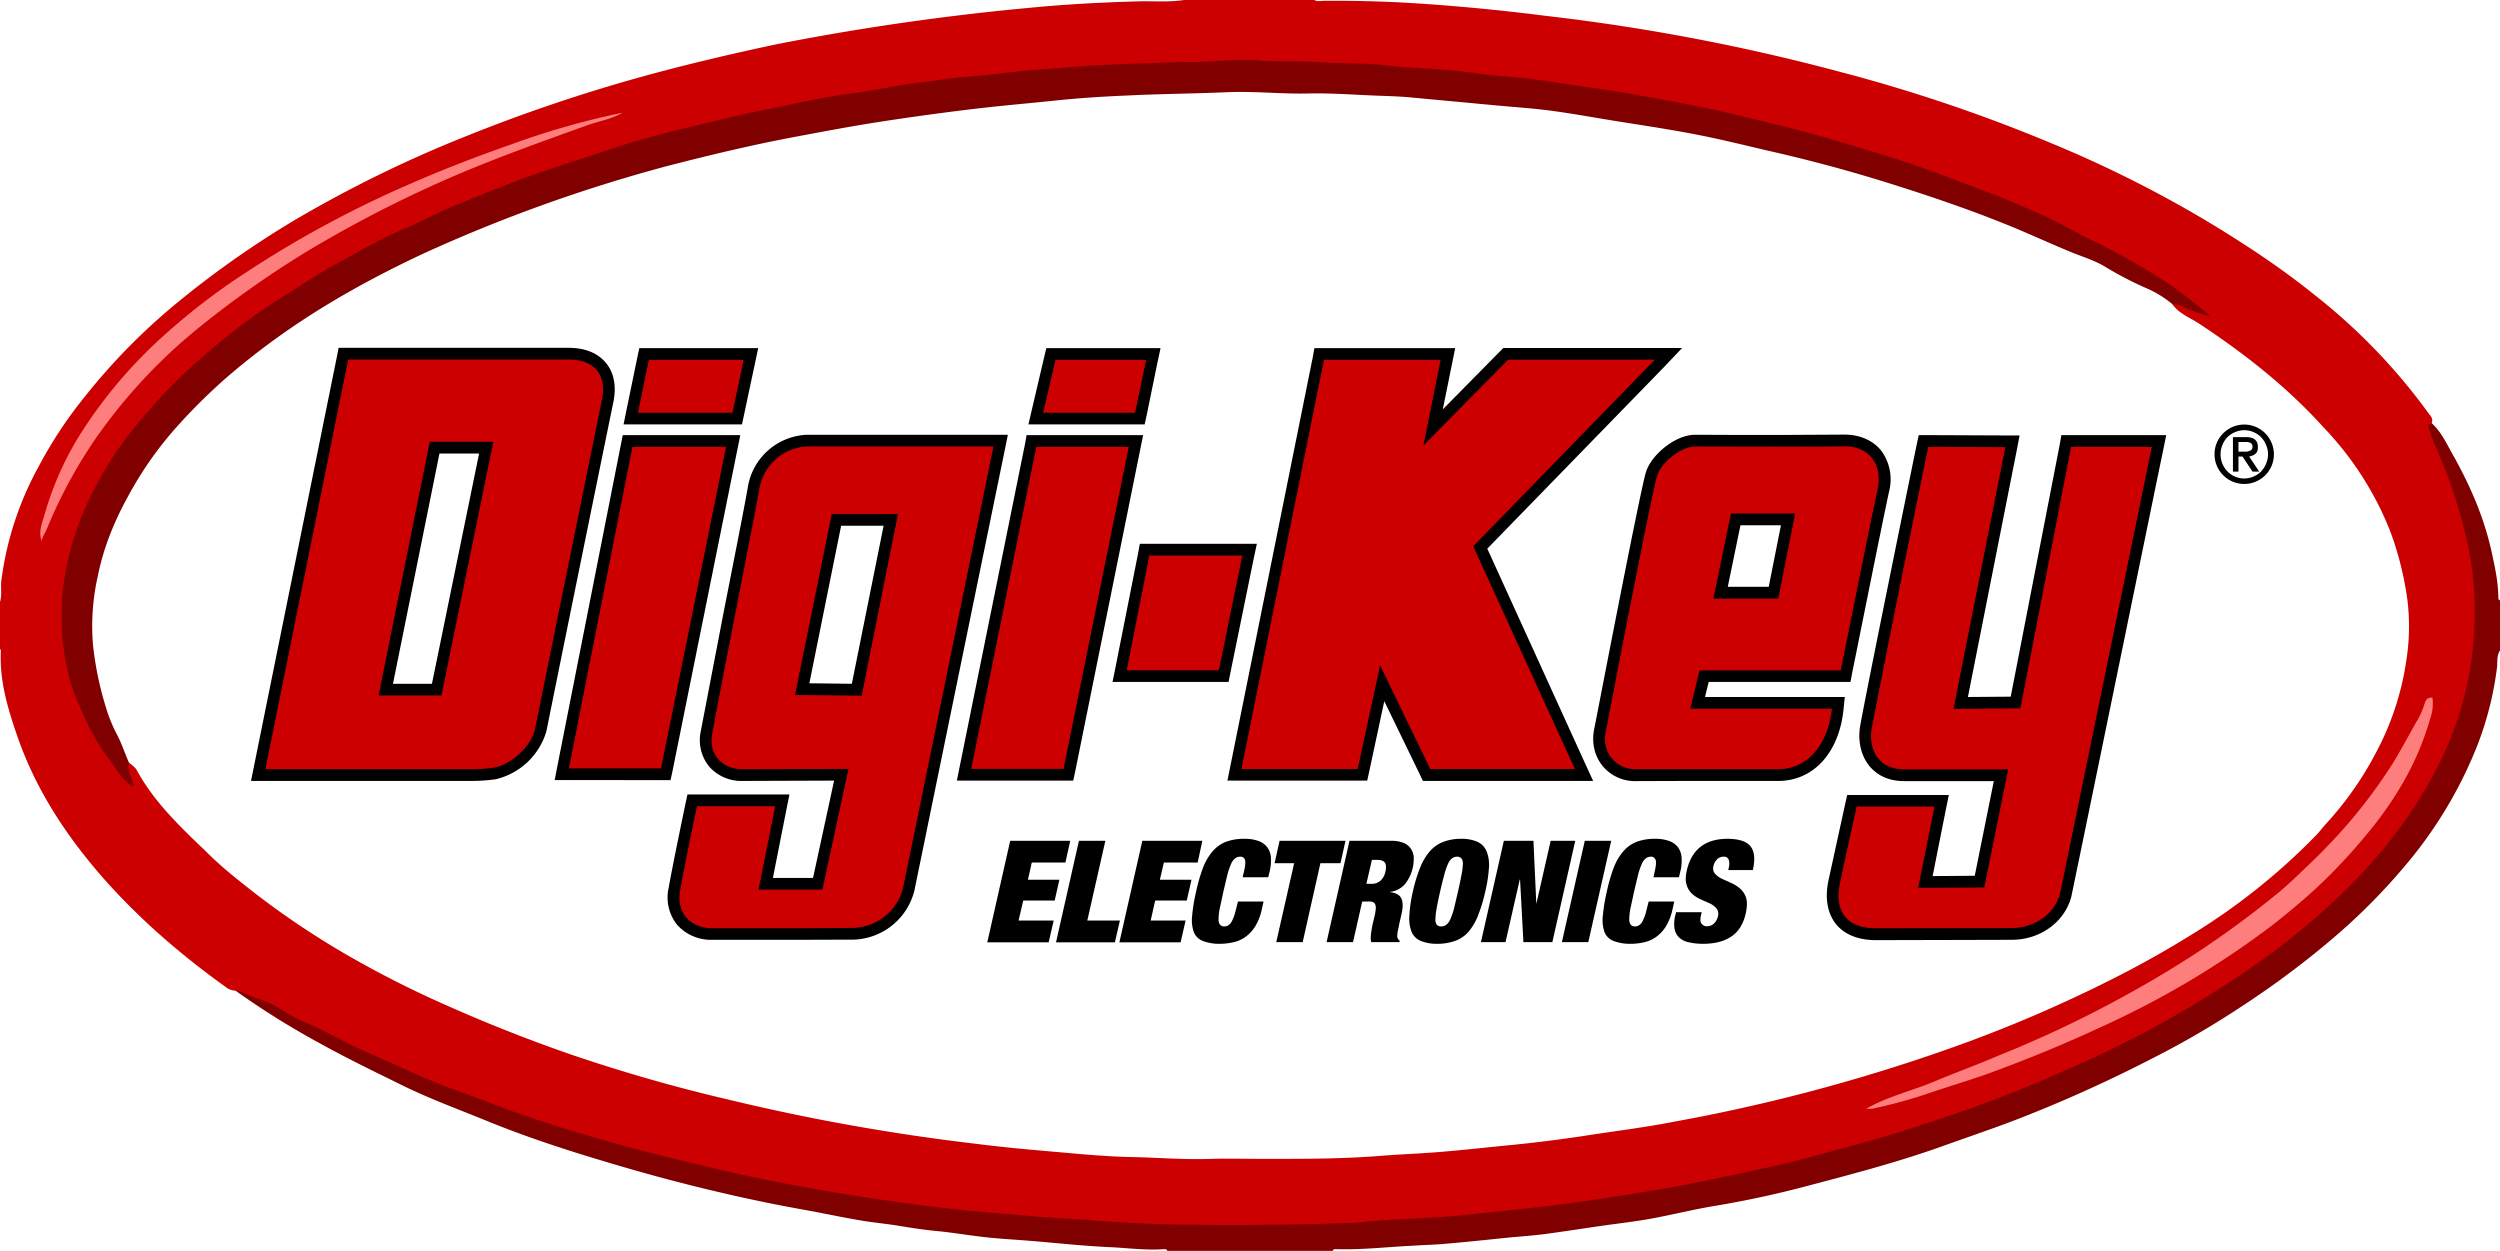 <svg xmlns="http://www.w3.org/2000/svg" viewBox="0 0 1495 748"><defs><filter id="a" width="300%" height="300%" x="-100%" y="-100%"><feGaussianBlur in="SourceAlpha" stdDeviation="10"/><feOffset dx="5" dy="5" result="offsetblur"/><feFlood flood-color="rgba(0,0,0,0.8)"/><feComposite in2="offsetblur" operator="in"/><feMerge><feMergeNode/><feMergeNode in="SourceGraphic"/></feMerge></filter></defs><g data-name="Layer 2"><g fill="#fff"><path d="M1121.5 562.1c-13 0-20-5.1-23.6-9.5-3.6-4.5-7.3-12.6-4.5-26l10-45.8 1.2-5.5h60.8l-9.7 48.6 25.2-.2 11.5-56.6h-53.8a25.7 25.7 0 0 1-20.5-8.8c-5-6-7.2-14.9-5.8-23.7 3-17 32.6-162.6 34-168.8l1-5.6 60.4.2-31 156.4 25.7-.2 30.3-156.4h62.7l-1.8 8.4-54.7 266.8v.2A36.1 36.1 0 0 1 1203 562h-37.5l-41.8.1z"/><path d="M1286.8 267.2S1236 514.6 1232 534c-3.4 13.5-16.5 21-29 21l-79.3.1h-2.2c-16.9 0-24.8-10-21.2-27 3.1-15 10-45.8 10-45.8h46.5l-9.7 48.6 39.5-.2 14.3-70.6h-62.3c-16.2 0-21.2-13.2-19.4-24.3 3-17.2 33.9-168.6 33.9-168.6l46.1.2-31 156.5 40-.3 30.3-156.4h48.3m-145.2-14l-2.3 11.2c-1.2 6.2-31 151.8-33.9 169-1.8 11 .9 21.8 7.3 29.5a31 31 0 0 0 6 5.5H1099l-2.5 11-10 45.7c-3.3 16.2 1.4 26.3 6 32 4.5 5.4 13.1 12 29 12h44l37.5-.1a43 43 0 0 0 42.6-31.7v-.2l.1-.2 54.8-266.8 3.4-16.9h-77l-2.2 11.4-28.1 145-11.3.2 27.6-139.7 3.3-16.6-17-.1-46-.2h-11.6zm145.2 0zm0 28zm-114 192.9h11l-8.6 42.7h-11l6.4-31.7 2.2-11z" filter="url(#a)"/><path d="M850.9 466.9l-23.1-47.6-10.3 47.5h-83.6l52-258.6h84.2l-7.4 36.6 36.2-36.7h107.2l-116.7 120 63.3 138.8H850.9z"/><path d="M989.6 215.1L881 326.7l60.8 133.2h-86.5l-30-62-13.4 62h-69.5l49.3-244.7h69.8l-10.3 51.2 50.6-51.3h87.8M1022.7 201.1H896l-4.2 4.2-17.6 17.9 1-5.2 3.4-16.8h-98.4l-2.3 11.2-49.2 244.7-3.4 16.7h97.9l2.4-11 4.7-22.2 12.4 25.4 3.8 8h117l-9-19.9-56.7-124.5 101.8-104.7 23.1-23.8zm-33.1 28z" filter="url(#a)"/><path d="M478.8 562H425.8c-8.5 0-16.1-3.2-21-9-3.3-4-7-11.2-5-22.4 2.5-13.6 9.8-48.4 10.1-50l1.2-5.5h61L462 525h24l12.6-58.2-54.9.2h-.1a25.5 25.5 0 0 1-19.7-8.7 25 25 0 0 1-5-20.7c1.4-7.8 7.5-39.1 14-72.3 6.5-33.4 13.2-68 14.3-74.6a37.4 37.4 0 0 1 35.1-30.7h120.3l-1.7 8.4c-2.2 10.6-53 259-54.2 264.2-3.8 18-21.4 29-36.3 29.3l-31.7.2zm30.8-153l19-94.6h-25.4L484 408.6z"/><path d="M584.5 267h9.6L540 531.2a31.7 31.7 0 0 1-29.6 23.7l-31.6.2h-53c-11 0-21.9-7.4-19-23.2 2.4-13.7 10-49.8 10-49.8h46.8l-10 49.9h38.2l15.6-72.2-63.6.2h-.1c-10.4 0-20.2-7.5-17.8-21.2 2.7-15.8 26.1-134 28.3-147a30.3 30.3 0 0 1 28.2-24.8h102.1m-69.2 149L537 307.4h-39.6l-22 108.2 39.8.4m69.2-163H482.4a41.9 41.9 0 0 0-27.2 10.6 44.1 44.1 0 0 0-14.8 26c-1 6.4-7.8 41-14.3 74.4-6.5 33.2-12.6 64.5-14 72.4-1.7 10 .6 19.3 6.5 26.4a30.3 30.3 0 0 0 5.8 5.3h-19l-2.3 11.1c-.4 1.5-7.6 36.5-10.1 50.2a33 33 0 0 0 6.5 28 33.9 33.9 0 0 0 26.3 11.6h53l31.8-.1a45.6 45.6 0 0 0 26.8-9.6 43.3 43.3 0 0 0 16.3-25.2l54.1-264.3 3.5-16.8h-26.8zM509 321.4h11l-16 80.5-11.3-.2 16.3-80.3zm-29.4 152.5H490l-9.6 44h-9.8l6.6-33 2.2-11z" filter="url(#a)"/><path d="M202.5 208H340c12.4 0 19 5 22.4 9 3.3 4.2 6.8 11.5 4.4 23.4l-40 196.7a41.5 41.5 0 0 1-30.4 28.9 106.6 106.6 0 0 1-14 1H150.2zM258.3 409l28.2-137.7h-23.7L235 408.9z"/><path d="M339.4 215h.6c15.3 0 23 9 20 24a107958 107958 0 0 0-40 196.7c-2 10.4-14.2 21.5-24.8 23.4a104.1 104.1 0 0 1-12.8.9H158.7l49.5-245h131.2m-113 200.9H264l31-151.7h-38l-30.6 151.7M340 201H196.8l-2.3 11.3-49.5 245-3.4 16.7h140.9a110.5 110.5 0 0 0 15.2-1.1 46.4 46.4 0 0 0 22.6-12 43 43 0 0 0 13.4-22.4c3.7-18.9 35.4-174.4 40-196.7 2.9-14.5-1.6-23.9-6-29.1-4.3-5.4-12.6-11.7-27.7-11.7zm-71.5 77.2h9.4l-25.3 123.7h-9l25-123.7z" filter="url(#a)"/><path d="M977.9 467a25 25 0 0 1-19.5-9 25.6 25.6 0 0 1-5.1-21.5c.3-1.4 27.2-141.8 30.9-153.9 3.4-11.2 18.3-22.6 29.5-22.6H1040.6l25.3.1c14.3 0 25.9 0 36.6-.2h.5c9.2 0 17 3.4 21.9 9.5a29 29 0 0 1 4.7 24.8c-4.2 19.3-21.7 107.2-21.9 108l-1.1 5.7h-84.8l-2.1 8.9h83.5l-.8 7.7c-2.7 25.7-18 42.4-38.9 42.5h-85.4zm55.3-116h24.5l7.3-36.9h-24.2z"/><path d="M1103 266.9c14.7 0 23 10.6 19.8 25.8-4.3 19.6-22 108.2-22 108.2h-84.5l-5.5 22.9h84.7c-2.2 20.1-13.4 36-32 36.2h-85.6a18 18 0 0 1-17.7-22.1c4.3-22.8 27.5-142.8 30.7-153.2 2.4-8 14.3-17.7 22.8-17.7h1.6l50.6.1c12.3 0 24.5 0 36.7-.2h.4m-78.4 91.1h38.8l10.1-50.9h-38.4l-10.5 50.9m78.4-105.1h-.6l-36.5.2h-25.2l-25.4-.1h-1.6c-9.7 0-18.2 5.5-22.4 8.8-4 3.2-11 9.8-13.8 18.8-3.8 12.6-30.8 153.2-31 154.6-2 10.2.3 19.9 6.5 27.4A32 32 0 0 0 978 474h.2l29-.1h56.5a42.4 42.4 0 0 0 32.8-15.7c7.1-8.5 11.6-20 13-33l1-10.4h2l2.2-11.3c.1-.9 17.7-88.7 21.8-108 2.6-11.7.4-22.6-6-30.6a34 34 0 0 0-27.4-12.1zm-56.5 68.2h10L1052 344h-10.2l4.7-22.8z" filter="url(#a)"/><path d="M331.7 466.5l40.7-206.3h70.3L401 466.5h-69.3z"/><path d="M434.2 267.2l-38.9 192.3h-55.1l38-192.3h56m17-14h-84.6l-2.2 11.3-38 192.3-3.2 16.7h83.6l2.2-11.2L448 270l3.4-16.8zm-17 28z" filter="url(#a)"/><path d="M572.2 466.8l41.7-206.6h69.7l-41.8 206.6h-69.6z"/><path d="M675 267.2l-39 192.6h-55.2l38.9-192.6H675m17.1-14h-83.9l-2.3 11.2L567.2 457l-3.4 16.8h83.8l2.3-11.2 39-192.6 3.3-16.8zm-17 28z" filter="url(#a)"/><path d="M665.2 407.8l16.4-82.6h69.9l-16.9 82.6h-69.4z"/><path d="M742.9 332.2l-14 68.6h-55.1l13.5-68.6H743m17.1-14h-84.2l-2.2 11.2-13.6 68.7-3.3 16.7h83.6l2.3-11.2 14-68.6 3.4-16.8zm-17.1 28z" filter="url(#a)"/><path d="M372.9 253.8l9.4-45.6h71.1l-9.7 45.6h-70.8z"/><path d="M444.7 215.2l-6.7 31.6h-56.5l6.5-31.6h56.7m17.3-14h-85.4l-2.3 11.2-6.5 31.5-3.5 16.9h85l2.4-11.1 6.7-31.5 3.6-17zm-17.3 28z" filter="url(#a)"/><path d="M614.9 253.8l10.8-45.6H694l-9.5 45.6h-69.6z"/><path d="M685.4 215.2l-6.6 31.6h-55l7.4-31.6h54.2m17.1-14h-82.4l-2.5 10.8-7.5 31.6-4 17.2h84.1l2.3-11.1 6.6-31.7 3.4-16.8zm-17.1 28z" filter="url(#a)"/></g><path fill="maroon" d="M1495 389c-2.1 3.1-1.4 6.9-1.8 10.2a195.2 195.2 0 0 1-12.4 48.2 257.9 257.9 0 0 1-38.4 65.3 369 369 0 0 1-43.7 45.3 531 531 0 0 1-58 43.7 525 525 0 0 1-52.6 30.7 834.6 834.6 0 0 1-73.6 33.7c-18 7.3-36.5 13.4-54.8 20-26.3 9.3-53.2 16.3-80.1 23.4a596.3 596.3 0 0 1-54 11.6c-12.8 2.1-25.4 5.3-38 7.6-9.8 1.8-19.7 2.9-29.5 4.3-11.3 1.6-22.5 3.4-33.8 4.9-6.8.9-13.7 1.4-20.5 2-13.7 1.4-27.4 2.9-41 4-5.8.5-11.6.6-17.3 1-15.5.7-31 2.6-46.5 2.1-.8 0-1.7-.1-2 1h-99c-.3-1.1-1.2-1-2-1-10.7.8-21.5-.7-32.2-1.2-16-.7-32-2.5-48-3.8-8.4-.7-16.8-1.1-25.1-2-9.7-1-19.4-2.7-29.1-3.7-8-.7-15.8-1.9-23.7-3.2-7.6-1.3-15.2-1.9-22.7-3.2-12.2-2-24.2-4.7-36.3-6.8q-22.2-4-44.2-9.1c-25.4-5.8-50.6-12.6-75.6-20.2-23.4-7-46.6-14.7-69.2-24-16.7-6.8-33.6-13-49.8-21-15.8-7.8-31.6-15.4-47-23.9a489.4 489.4 0 0 1-54.1-33.8h4.6c5 2.4 10.6 4 15.7 6.4 7 3.4 14.5 6.1 20.6 11.3.5.4 1 1 1.5 1 9 2.2 16.2 8.1 24.5 11.5 11.6 4.7 22.5 10.8 34 15.5 9.9 4 19.5 8.6 29.4 12.7 10.9 4.4 22 8.3 33.2 12.2 12 4.2 24.2 8.5 36.5 12 13.3 4 26.5 8 39.8 11.6 13.4 3.5 26.8 7 40.2 10.2 10.3 2.5 20.9 4.5 31.3 6.8 16 3.6 32.3 6.5 48.4 9.2 15.4 2.6 31 5 46.5 6.8 11.3 1.2 22.5 3.2 33.8 4.4a1793.6 1793.6 0 0 0 79 6.1c6.6.3 13.2 1 19.9 1.3 31.4 1.3 62.9 1.2 94.3.7 12.6-.2 25.3.1 37.8-1 12.3-1.2 24.6-.8 36.7-2 15.6-1.7 31.2-3 46.8-4.4 11.2-1 22.2-3.2 33.5-3.6 10-.4 19.9-2.8 29.8-4.2 8.2-1.2 16.4-2 24.4-3.7 8.4-2 16.8-3.3 25.3-4.7 15-2.5 30-6.1 45-9.2 11.5-2.4 23.1-4.6 34.3-8.2 14.2-4.6 28.8-8 43.1-12.4 14.7-4.4 29-9.5 43.7-14 9.7-2.8 18.9-7.5 28.4-10.9a510.6 510.6 0 0 0 42.8-18c13.1-6 26.4-11.8 39-18.8 10.8-5.9 21.4-12 32-18.3a470 470 0 0 0 32.4-21 463.3 463.3 0 0 0 49.9-40.7 323.8 323.8 0 0 0 41.3-47.7 243.5 243.5 0 0 0 23.5-41.7 201.7 201.7 0 0 0 12.6-39.8 155.6 155.6 0 0 0 3.6-29.4 216 216 0 0 0-6.3-63.5 266 266 0 0 0-15.3-43.2c-2.6-5.4-3.6-11.4-6.8-16.5-.3-.5.4-1.7.6-2.4 1.9-.7 2.4 1.3 3.7 1.4 5.9 5.3 9.1 12.5 12.9 19.2 10 17.8 18.2 36.5 22.8 56.6 2 9.2 4.2 18.7 4.3 28.3 0 .8-.1 1.7 1 2z"/><path fill="#c00" d="M1476.3 328.4a304 304 0 0 0-11.8-41.7c-3.8-10.9-9.4-21-12.4-31.9.4-1.2 1.4-1.3 2-1.7 1.3-3-1-4.7-2.3-6.6a352.9 352.9 0 0 0-67-69.6c-21-17-43.6-31.8-66.8-45.7a716.4 716.4 0 0 0-92.4-46 954.7 954.7 0 0 0-124.4-42A1224 1224 0 0 0 923.7 9.4q-39.9-5.1-80-7.6A770 770 0 0 0 791.3.5c-1.7 0-3.6.6-5.3-.5h-78c-8.9 1.4-17.9.6-26.8.8-21.7.6-43.2 1.7-64.8 3.8a1508.5 1508.5 0 0 0-152.7 22c-29 6.2-57.8 13-86.4 21.1a988.4 988.4 0 0 0-99.2 34 745.6 745.6 0 0 0-102.2 50.1 575.4 575.4 0 0 0-71 50.1 370.9 370.9 0 0 0-54.1 55.2A255.7 255.7 0 0 0 23 279.2a192 192 0 0 0-22.2 68c-.5 4.3.5 8.6-.8 12.8v28a2.3 2.3 0 0 1 .5 1.8c-.8 17.4 4.1 33.6 9.6 49.7 11.2 32.8 29.9 61 52.7 86.8 21.6 24.2 46 45.2 72.3 64a9.1 9.1 0 0 0 4.5 2c1.3.1 2.8-.1 4 .5 7.4 4 16 5.4 23.3 10a105 105 0 0 0 15.2 8.4c12 5 23.2 11.7 35 17 13.2 5.7 26.1 11.8 39.3 17.4 11.5 4.9 23.4 8.8 35 13.3 25.7 10 52 18 78.4 25.4 18.6 5.2 37.4 9.6 56.2 14.1 24.3 5.9 48.9 10.5 73.5 14.7a1397 1397 0 0 0 66.7 9.5c17.4 2 34.8 3.2 52.2 4.8 11.8 1 23.6 1.5 35.3 2.4 15.3 1.2 30.6 2 45.9 2.4a2104.6 2104.6 0 0 0 111.4-1c21.5-2.6 43.2-2.3 64.7-4.6 19.9-2.2 39.8-4 59.6-6.6q30.1-4.1 60.2-9.3c22.8-4 45.4-9 68-14 14.6-3.3 29-7.6 43.4-11.4 22.8-6 45-13.3 67.2-21q32.6-11.4 64-25.6a633.1 633.1 0 0 0 121.2-69.4 419.4 419.4 0 0 0 46.1-39.8c20-20 37.1-42.3 50.4-67.4a199 199 0 0 0 22.3-68.6c2.7-21.6 2.5-43.5-1.8-65.1zm-37.1 65a167.4 167.4 0 0 1-18 56 199.6 199.6 0 0 1-30.2 43.2c-1.8 1.9-3.3 4-5.1 6a381.4 381.4 0 0 1-73.7 59.3 610.2 610.2 0 0 1-50.7 28.4 822 822 0 0 1-96.5 41 1062 1062 0 0 1-164 43.5c-17.3 3.4-34.7 5.5-52 8.2a860.6 860.6 0 0 1-49.1 6.1c-13.9 1.4-27.7 2.9-41.6 4-10.5.8-21 1.2-31.5 2-23.9 2-47.7 1.9-71.6 1.9-10.3 0-20.6-.3-31 0-16 .6-32.1-.8-48.2-1.1-14.6-.3-29.2-1.7-43.8-3-16.5-1.4-33-2.9-49.3-5a1253.7 1253.7 0 0 1-148.4-26.6 984.8 984.8 0 0 1-94.8-27.3q-37-12.9-72.7-28.8a612.4 612.4 0 0 1-49.5-24.5 503 503 0 0 1-65-42.5c-8.9-7-17.8-13.9-25.8-21.6-16.5-16-33.8-31.5-45-52.2-1-1.7-3-3-4.6-4.4a5.7 5.7 0 0 1-2.8-3.4c-8-18-15.7-36-18.8-55.6-4.7-30.2.6-58.8 12.7-86.3a227.5 227.5 0 0 1 46.5-67A424.9 424.9 0 0 1 216 169a808.8 808.8 0 0 1 176.5-69.2c58-16 116.9-26.7 176.5-34.3q34.2-4.4 68.5-6.9c17-1.2 33.9-2.3 50.9-3 22.8-1.1 45.6-2.2 68.3-1.6 24 .7 48 .3 71.9 2.4 16 1.4 32.2 2.1 48.3 3.5a1371.7 1371.7 0 0 1 171.7 26.6 1095.5 1095.5 0 0 1 125.7 36.6c21.8 7.8 43 17.3 64.3 26.2 19.8 8.1 38.1 19 57.1 28.5 1.8.9 3.7 1.8 3.5 4.3 4.1 5.7 10.8 8 16.3 11.7 27.2 18 52.6 38 74.4 62.2a191 191 0 0 1 39.5 61.8 192.4 192.4 0 0 1 10.3 41.5 131.7 131.7 0 0 1-.5 34.3z"/><path fill="maroon" d="M1299.2 182a62.6 62.6 0 0 0-16-9.8 212.9 212.9 0 0 1-24.2-12.6c-6-3.7-12.9-5.8-19.4-8.4-13.8-5.6-27.1-11.9-40.9-17.4-24.2-9.7-48.9-18-73.8-25.7q-33.5-10.3-67.7-18c-14.5-3.4-29-7-43.6-9.8-16.5-3.2-33.1-5.6-49.7-8.3-12.4-2-24.8-4.3-37.2-5.9-10.8-1.4-21.6-2.1-32.3-3.1l-53.6-5c-5.8-.4-11.6-.6-17.3-.8-13.6-.5-27.2-1.6-40.8-1.3-16 .4-31.8-1.4-47.8-.8-20.2.9-40.4 1-60.6 2-14.3.6-28.7 1.5-43 3-18 1.9-36.3 3.4-54.4 5.7a1662 1662 0 0 0-53 7.4c-15.9 2.5-31.8 5.5-47.7 8.5-25.8 4.8-51.2 10.9-76.5 17.4a926.4 926.4 0 0 0-147.5 53c-27 12.7-53.3 27-78 43.9a436.9 436.9 0 0 0-38.3 29.4 349.6 349.6 0 0 0-28.8 28.3 215.5 215.5 0 0 0-31 44c-8 14.6-14.2 30-17.5 46.3a135.8 135.8 0 0 0-3 41.5 195.3 195.3 0 0 0 7.5 36.7 92.8 92.8 0 0 0 6.8 17c2.9 5.4 4.7 11.2 7.2 16.8-1.4 5.1 2.2 9.4 2.9 14.6-7.4-4-10.5-11.2-15.1-17a138.4 138.4 0 0 1-16-28.2 136.4 136.4 0 0 1-7.1-18.7 150.6 150.6 0 0 1-3.8-19.3c-1.3-8.1-1-16.2-1-24.4 0-9.3 1.6-18.3 3.5-27.4a176 176 0 0 1 14-39.4 214 214 0 0 1 28.3-43.5 330.7 330.7 0 0 1 45.8-45.7 367.3 367.3 0 0 1 41-29.9c9.3-5.7 18.3-11.9 27.8-17.2 14.8-8.2 29.4-16.8 45-23.4 10.5-4.4 20.5-10 31-14.2 14.2-5.7 28.3-11.5 42.6-16.7 15.7-5.6 31.7-10.6 47.6-15.9a529 529 0 0 1 48.3-13.6c14.9-3.5 29.7-7.3 44.7-10.3 17.7-3.5 35.3-7.8 53.3-10 13.3-1.6 26.5-5 40-6.4 9.4-1.1 18.8-2.9 28.4-3.5 12-.8 24-2.6 35.9-3.8l28.2-2.1c15.7-1.2 31.4-1.8 47.2-2.3 7-.2 14.2-.7 21.3-.6 13.8.1 27.6-2.1 41.4-1 12 1 23.9.2 35.8 1 13.7 1 27.5.5 41.2 2 17.7 2 35.6 2 53.3 4.7 10.6 1.6 21.3 2 32 3.3 12.5 1.5 25 3.8 37.6 5.4 16.8 2.3 33.4 5.5 50.1 8.6a648 648 0 0 1 39.5 8.4c14.7 3.7 29.5 7 44 11.1 16.8 4.8 33.4 9.8 50 15.1 17.2 5.5 34 12.2 51 18.5 12.2 4.5 24 9.8 36 15 9.8 4.4 19 10.2 28.9 14.8a434 434 0 0 1 40.8 22.9c10.6 6.5 20.2 14.6 30 22.6-5.9-1.9-11.7-3.5-17.1-6.2a10.4 10.4 0 0 0-6.2-1.3z"/><path fill="#fe7e7e" d="M1454.6 417.2a27 27 0 0 1-1.4 12.7c-6.5 22.8-17.6 43-32 61.7a339 339 0 0 1-23 26.6c-12 12.7-25.3 24-39 34.8a534 534 0 0 1-102 60.8 843.2 843.2 0 0 1-67.7 28c-12.2 4.4-24.6 8-36.8 12.2a293.4 293.4 0 0 1-33 9 20.7 20.7 0 0 1-3.7 0c13.3-7.5 27.5-10.7 40.8-16.3 12.7-5.3 25.6-10 38.2-15.4a695.1 695.1 0 0 0 114.3-58.7 590 590 0 0 0 52.5-38.2c6.7-5.5 13-11.7 19.3-17.7q9-8.6 17.4-17.8a307.2 307.2 0 0 0 30.5-39.5c6.2-9.5 11.3-19.6 17-29.4a50.3 50.3 0 0 0 4-9.5c.6-2 1.7-3.6 4.6-3.3zM372.3 67.4c-6.6 3.9-14.1 5-21.1 7.5-32.2 11.6-64.4 23-95.5 37.4a737.7 737.7 0 0 0-71.4 37.6 594.2 594.2 0 0 0-66.7 47.1 323 323 0 0 0-61 66.1 292.7 292.7 0 0 0-28.5 53c-1 2.4-2.6 4.6-3.2 7.3-2-5.4.2-10.3 1.6-15.2a188.5 188.5 0 0 1 20.4-46.8 281.6 281.6 0 0 1 52.7-62.2A384 384 0 0 1 147 163a641.4 641.4 0 0 1 92.7-50.6c22-9.8 44.3-18.5 67-26.4a467.8 467.8 0 0 1 65.6-18.6z"/><g><path fill="#c00" d="M1121.5 562.1c-13 0-20-5.1-23.6-9.5-3.6-4.5-7.3-12.6-4.5-26l10-45.8 1.2-5.5h60.8l-9.7 48.6 25.2-.2 11.5-56.6h-53.8a25.7 25.7 0 0 1-20.5-8.8c-5-6-7.2-14.9-5.8-23.7 3-17 32.6-162.6 34-168.8l1-5.6 60.4.2-31 156.4 25.7-.2 30.3-156.4h62.7l-1.8 8.4-54.7 266.8v.2A36.1 36.1 0 0 1 1203 562h-37.5l-41.8.1z"/><path fill="#fff" d="M1286.8 267.2S1236 514.6 1232 534c-3.4 13.5-16.5 21-29 21l-79.3.1h-2.2c-16.9 0-24.8-10-21.2-27 3.1-15 10-45.8 10-45.8h46.5l-9.7 48.6 39.5-.2 14.3-70.6h-62.3c-16.2 0-21.2-13.2-19.4-24.3 3-17.2 33.9-168.6 33.9-168.6l46.1.2-31 156.5 40-.3 30.3-156.4h48.3m-145.2-14l-2.3 11.2c-1.2 6.2-31 151.8-33.9 169-1.8 11 .9 21.8 7.3 29.5a31 31 0 0 0 6 5.5H1099l-2.5 11-10 45.7c-3.3 16.2 1.4 26.3 6 32 4.5 5.4 13.1 12 29 12h44l37.5-.1a43 43 0 0 0 42.6-31.7v-.2l.1-.2 54.8-266.8 3.4-16.9h-77l-2.2 11.4-28.1 145-11.3.2 27.6-139.7 3.3-16.6-17-.1-46-.2h-11.6zm145.2 0zm0 28zm-114 192.9h11l-8.6 42.7h-11l6.4-31.7 2.2-11z"/><path fill="#c00" d="M850.9 466.9l-23.1-47.6-10.3 47.5h-83.6l52-258.6h84.2l-7.4 36.6 36.2-36.7h107.2l-116.7 120 63.3 138.8H850.9z"/><path fill="#fff" d="M989.6 215.1L881 326.7l60.8 133.2h-86.5l-30-62-13.4 62h-69.5l49.3-244.7h69.8l-10.3 51.2 50.6-51.3h87.8M1022.7 201.1H896l-4.2 4.2-17.6 17.9 1-5.2 3.4-16.8h-98.4l-2.3 11.2-49.2 244.7-3.4 16.7h97.9l2.4-11 4.7-22.2 12.4 25.4 3.8 8h117l-9-19.9-56.7-124.5 101.8-104.7 23.1-23.8zm-33.1 28z"/><path fill="#c00" d="M478.8 562H425.8c-8.5 0-16.1-3.2-21-9-3.3-4-7-11.2-5-22.4 2.5-13.6 9.8-48.4 10.1-50l1.2-5.5h61L462 525h24l12.6-58.2-54.9.2h-.1a25.5 25.5 0 0 1-19.7-8.7 25 25 0 0 1-5-20.7c1.4-7.8 7.5-39.1 14-72.3 6.5-33.4 13.2-68 14.3-74.6a37.4 37.4 0 0 1 35.1-30.7h120.3l-1.7 8.4c-2.2 10.6-53 259-54.2 264.2-3.8 18-21.4 29-36.3 29.3l-31.7.2zm30.8-153l19-94.6h-25.4L484 408.6z"/><path fill="#fff" d="M584.5 267h9.6L540 531.2a31.7 31.7 0 0 1-29.6 23.7l-31.6.2h-53c-11 0-21.9-7.4-19-23.2 2.4-13.7 10-49.8 10-49.8h46.8l-10 49.9h38.2l15.6-72.2-63.6.2h-.1c-10.4 0-20.2-7.5-17.8-21.2 2.7-15.8 26.1-134 28.3-147a30.3 30.3 0 0 1 28.2-24.8h102.1m-69.2 149L537 307.4h-39.6l-22 108.2 39.8.4m69.2-163H482.4a41.9 41.9 0 0 0-27.2 10.6 44.1 44.1 0 0 0-14.8 26c-1 6.4-7.8 41-14.3 74.4-6.5 33.2-12.6 64.5-14 72.4-1.7 10 .6 19.3 6.5 26.4a30.3 30.3 0 0 0 5.8 5.3h-19l-2.3 11.1c-.4 1.5-7.6 36.5-10.1 50.2a33 33 0 0 0 6.5 28 33.9 33.9 0 0 0 26.3 11.6h53l31.8-.1a45.6 45.6 0 0 0 26.8-9.6 43.3 43.3 0 0 0 16.3-25.2l54.1-264.3 3.5-16.8h-26.8zM509 321.4h11l-16 80.5-11.3-.2 16.3-80.3zm-29.4 152.5H490l-9.6 44h-9.8l6.6-33 2.2-11z"/><path fill="#c00" d="M202.5 208H340c12.4 0 19 5 22.4 9 3.3 4.2 6.8 11.5 4.4 23.4l-40 196.7a41.5 41.5 0 0 1-30.4 28.9 106.6 106.6 0 0 1-14 1H150.2zM258.3 409l28.2-137.7h-23.7L235 408.9z"/><path fill="#fff" d="M339.4 215h.6c15.3 0 23 9 20 24a107958 107958 0 0 0-40 196.7c-2 10.4-14.2 21.5-24.8 23.4a104.1 104.1 0 0 1-12.8.9H158.7l49.5-245h131.2m-113 200.9H264l31-151.7h-38l-30.6 151.7M340 201H196.8l-2.3 11.3-49.5 245-3.4 16.7h140.9a110.5 110.5 0 0 0 15.2-1.1 46.4 46.4 0 0 0 22.6-12 43 43 0 0 0 13.4-22.4c3.7-18.9 35.4-174.4 40-196.7 2.9-14.5-1.6-23.9-6-29.1-4.3-5.4-12.6-11.7-27.7-11.7zm-71.5 77.2h9.4l-25.3 123.7h-9l25-123.7z"/><path fill="#c00" d="M977.9 467a25 25 0 0 1-19.5-9 25.6 25.6 0 0 1-5.1-21.5c.3-1.4 27.2-141.8 30.9-153.9 3.4-11.2 18.3-22.6 29.5-22.6H1040.6l25.3.1c14.3 0 25.9 0 36.6-.2h.5c9.2 0 17 3.4 21.9 9.5a29 29 0 0 1 4.7 24.8c-4.2 19.3-21.7 107.2-21.9 108l-1.1 5.7h-84.8l-2.1 8.9h83.5l-.8 7.7c-2.7 25.7-18 42.4-38.9 42.5h-85.4zm55.3-116h24.5l7.3-36.9h-24.2z"/><path fill="#fff" d="M1103 266.9c14.7 0 23 10.6 19.8 25.8-4.3 19.6-22 108.2-22 108.2h-84.5l-5.5 22.9h84.7c-2.2 20.1-13.4 36-32 36.2h-85.6a18 18 0 0 1-17.7-22.1c4.3-22.8 27.5-142.8 30.7-153.2 2.4-8 14.3-17.7 22.8-17.7h1.6l50.6.1c12.3 0 24.5 0 36.7-.2h.4m-78.4 91.1h38.8l10.1-50.9h-38.4l-10.5 50.9m78.4-105.1h-.6l-36.5.2h-25.2l-25.4-.1h-1.6c-9.7 0-18.2 5.5-22.4 8.8-4 3.2-11 9.8-13.8 18.8-3.8 12.6-30.8 153.2-31 154.6-2 10.2.3 19.9 6.5 27.4A32 32 0 0 0 978 474h.2l29-.1h56.5a42.4 42.4 0 0 0 32.8-15.7c7.1-8.5 11.6-20 13-33l1-10.4h2l2.2-11.3c.1-.9 17.7-88.7 21.8-108 2.6-11.7.4-22.6-6-30.6a34 34 0 0 0-27.4-12.1zm-56.5 68.2h10L1052 344h-10.2l4.7-22.8z"/><path fill="#c00" d="M331.7 466.5l40.7-206.3h70.3L401 466.5h-69.3z"/><path fill="#fff" d="M434.2 267.2l-38.9 192.3h-55.1l38-192.3h56m17-14h-84.6l-2.2 11.3-38 192.3-3.2 16.7h83.6l2.2-11.2L448 270l3.4-16.8zm-17 28z"/><path fill="#c00" d="M572.2 466.8l41.7-206.6h69.7l-41.8 206.6h-69.6z"/><path fill="#fff" d="M675 267.2l-39 192.6h-55.2l38.9-192.6H675m17.1-14h-83.9l-2.3 11.2L567.2 457l-3.4 16.8h83.8l2.3-11.2 39-192.6 3.3-16.8zm-17 28z"/><path fill="#c00" d="M665.2 407.8l16.4-82.6h69.9l-16.9 82.6h-69.4z"/><path fill="#fff" d="M742.9 332.2l-14 68.6h-55.1l13.5-68.6H743m17.1-14h-84.2l-2.2 11.2-13.6 68.7-3.3 16.7h83.6l2.3-11.2 14-68.6 3.4-16.8zm-17.1 28z"/><path fill="#c00" d="M372.9 253.8l9.4-45.6h71.1l-9.7 45.6h-70.8z"/><path fill="#fff" d="M444.7 215.2l-6.7 31.6h-56.5l6.5-31.6h56.7m17.3-14h-85.4l-2.3 11.2-6.5 31.5-3.5 16.9h85l2.4-11.1 6.7-31.5 3.6-17zm-17.3 28z"/><path fill="#c00" d="M614.9 253.8l10.8-45.6H694l-9.5 45.6h-69.6z"/><path fill="#fff" d="M685.4 215.2l-6.6 31.6h-55l7.4-31.6h54.2m17.1-14h-82.4l-2.5 10.8-7.5 31.6-4 17.2h84.1l2.3-11.1 6.6-31.7 3.4-16.8zm-17.1 28z"/></g><g data-name="digi-key"><path fill="#c00" d="M1121.5 558.6c-9.3 0-16.5-2.8-20.9-8.2-4.4-5.5-5.8-13.5-3.7-23.1 3-14.8 9.8-45.4 9.9-45.7l.6-2.8h53.7l-9.7 48.6 32.4-.2 12.8-63.6h-58c-9.5 0-15-4-17.8-7.5a26 26 0 0 1-5-21c2.9-17 32.6-162.4 33.8-168.6l.6-2.8 53.3.2-31 156.5 32.8-.3 30.3-156.4h55.5l-.9 4.2-54.7 266.8a32.6 32.6 0 0 1-32.5 23.8h-37.5l-41.8.1z"/><path d="M1286.8 267.2S1236 514.6 1232 534c-3.4 13.5-16.5 21-29 21l-79.3.1h-2.2c-16.9 0-24.8-10-21.2-27 3.1-15 10-45.8 10-45.8h46.5l-9.7 48.6 39.5-.2 14.3-70.6h-62.3c-16.2 0-21.2-13.2-19.4-24.3a17708 17708 0 0 1 33.9-168.6l46.1.2-31 156.5 40-.3 30.3-156.4h48.3m-139.4-7l-1.2 5.6c-1.3 6.2-31 151.7-33.9 168.8-1.4 8.8.7 17.7 5.8 23.7 3.4 4 9.6 8.8 20.5 8.8h53.7l-11.4 56.6-25.2.2 8-40.2 1.7-8.3h-60.8l-1.2 5.4-10 45.8c-2.8 13.4 1 21.6 4.5 26 3.6 4.4 10.5 9.5 23.6 9.6h2.3l41.7-.1 37.5-.1c17.2 0 32-10.8 35.8-26.4v-.2c4.1-19.2 54.3-264.3 54.9-266.8l1.7-8.4h-62.7l-1 5.7-29.3 150.7-25.6.2 29.3-148 1.6-8.4h-8.5l-46.1-.2h-5.7zm139.4 0zm0 14z"/><path fill="#c00" d="M853.1 463.4l-26.6-54.8-11.8 54.7h-76.5l50.6-251.6h77l-8.9 43.9 43.5-44h97.5L885.2 327.4l62 136h-94.1z"/><path d="M989.6 215.1L881 326.7l60.8 133.2h-86.5l-30-62-13.4 62h-69.5l49.3-244.7h69.8l-10.3 51.2 50.6-51.3h87.8m16.5-7H899l-2 2-34.2 34.7 5.7-28.2 1.7-8.4h-84.2l-1 5.6-49.3 244.6-1.7 8.4h83.6l1.2-5.5 9-42L849 463l1.9 4h101.8l-4.6-10-58.7-128.9L994.6 220 1006 208zm-16.5 14z"/><path fill="#c00" d="M478.8 558.6H425.8c-7.5 0-14-2.9-18.2-7.9-3-3.4-6-9.6-4.3-19.5 2.5-13.5 10-49.4 10-49.8l.6-2.8h54l-10 49.9H489l14-65.2-59.2.2h-.1a22 22 0 0 1-17-7.5 21 21 0 0 1-4.2-17.8c1.3-7.8 7.4-39 13.9-72.2 6.5-33.5 13.2-68.1 14.3-74.7a33.8 33.8 0 0 1 31.7-27.8h116l-.9 4.2-54 264.2a35 35 0 0 1-33 26.5l-31.7.2zm33.6-146.1l20.4-101.6h-32.5L479.8 412z"/><path d="M584.7 267h9.4L540 531.2a31.7 31.7 0 0 1-29.6 23.7l-31.6.2h-53c-11 0-21.9-7.4-19-23.2 2.4-13.7 10-49.8 10-49.8h46.8l-10 49.9h38.2l15.6-72.2-63.6.2h-.1c-10.4 0-20.2-7.5-17.8-21.2 2.7-15.8 26.1-134 28.3-147a30.3 30.3 0 0 1 28.2-24.8h102.3m-69.4 149L537 307.4h-39.6l-22 108.2 39.8.4m69.4-156H482.4a37.4 37.4 0 0 0-35.1 30.7c-1 6.6-7.8 41.1-14.4 74.6L419 437.6a25 25 0 0 0 5 20.7 25.5 25.5 0 0 0 19.7 8.7h.1l55-.2-12.6 58.2h-24l8.2-41.5 1.7-8.4h-61l-1.2 5.6c-.3 1.5-7.6 36.3-10 50a26.2 26.2 0 0 0 5 22.3 27 27 0 0 0 20.9 9h53l31.7-.1a38.7 38.7 0 0 0 36.3-29.3L601 268.4l1.7-8.4h-18zm-81.5 54.4h25.3l-19 94.5-25.4-.3 19-94.2z"/><path fill="#c00" d="M205.4 211.5H340c8.7 0 15.5 2.7 19.7 7.8 4 5 5.3 12 3.6 20.4l-40 196.7c-2.2 11.5-15.3 24-27.5 26.2a105.8 105.8 0 0 1-13.4.9h-128zm55.8 200.9l29.6-144.7h-30.9l-29.2 144.7z"/><path d="M339.5 215h.5c15.3 0 23 9 20 24a107958 107958 0 0 0-40 196.7c-2 10.4-14.2 21.5-24.8 23.4a104.1 104.1 0 0 1-12.8.9H158.7l49.5-245h131.3m-113 200.9H264l31-151.7h-38l-30.6 151.7M340 208H202.5l-1.1 5.6-49.6 245-1.7 8.4h132.3a106.5 106.5 0 0 0 14-1 41.5 41.5 0 0 0 30.4-28.9c3.7-18.8 35.4-174.4 40-196.7 2.4-11.8-1-19.2-4.4-23.3-3.4-4.2-10-9.1-22.4-9.1zm-77.2 63.2h23.7l-28.2 137.7H235l27.8-137.7z"/><path fill="#c00" d="M977.9 463.6a21.6 21.6 0 0 1-16.8-7.7c-4.1-5-5.7-11.7-4.4-18.7a6301 6301 0 0 1 30.8-153.5c3-9.8 16.4-20.2 26.2-20.2H1040.6l25.3.1c14.3 0 26 0 36.7-.2h.4c8 0 14.9 2.9 19.1 8.2a25.5 25.5 0 0 1 4 21.8c-4.1 19.4-21.7 107.3-21.8 108.2l-.6 2.8H1019l-3.8 15.9h84.1l-.4 3.9c-2.5 23.7-16.4 39.2-35.4 39.3H978zm51-109.1h31.7l8.7-43.9h-31.4z"/><path d="M1103 266.9c14.7 0 23 10.6 19.8 25.8-4.3 19.6-22 108.2-22 108.2h-84.5l-5.5 22.9h84.7c-2.2 20.1-13.4 36-32 36.2h-85.6a18 18 0 0 1-17.7-22.1c4.3-22.8 27.5-142.8 30.7-153.2 2.4-8 14.3-17.7 22.8-17.7h1.6l50.6.1c12.2 0 24.5 0 36.7-.2h.4m-78.4 91.1h38.8l10.1-50.9h-38.4l-10.5 50.9m78.4-98.1h-.5l-36.6.2h-25.3l-25.3-.1h-1.6c-7.6 0-14.6 4.6-18 7.3-5.7 4.5-10 10.1-11.5 15.3-3.7 12.1-30.6 152.5-31 154-1.4 8 .4 15.6 5.2 21.5a25 25 0 0 0 19.5 9h.2l29.1-.1h56.4c20.8-.1 36.1-16.8 38.8-42.5l.8-7.7h-83.6l2.2-9h84.8l1-5.5c.3-1 17.8-88.8 22-108.1a29 29 0 0 0-4.7-24.8c-5-6.1-12.7-9.5-21.9-9.5zm-62.2 54.2h24.2l-7.3 36.8h-24.5l7.6-36.8z"/><path fill="#c00" d="M335.9 463l39.4-199.3h63.2L398.2 463h-62.3z"/><path d="M434.2 267.2l-38.9 192.3h-55.1l38-192.3h56m8.5-7h-70.3l-1.1 5.6-38 192.4-1.6 8.3H401l1.2-5.6L441 268.6l1.7-8.4zm-8.5 14z"/><path fill="#c00" d="M576.5 463.3l40.3-199.6h62.5L639 463.3h-62.5z"/><path d="M675 267.2l-39 192.6h-55.2l38.9-192.6H675m8.6-7h-69.7l-1 5.6-39 192.6-1.7 8.4h69.6l1.2-5.6 38.9-192.6 1.7-8.4zm-8.6 14z"/><path fill="#c00" d="M669.5 404.3l15-75.6h62.7l-15.5 75.6h-62.2z"/><path d="M742.9 332.2l-14 68.6h-55.1l13.5-68.6H743m8.6-7h-70l-1 5.6-13.6 68.6-1.7 8.4h69.4l1.1-5.6 14-68.6 1.8-8.4zm-8.6 14z"/><path fill="#c00" d="M377.2 250.3l7.9-38.6h64l-8.3 38.6h-63.6z"/><path d="M444.7 215.2l-6.7 31.6h-56.5l6.5-31.6h56.7m8.7-7h-71.1l-1.2 5.6-6.5 31.6-1.7 8.4h70.8l1.2-5.6 6.7-31.5 1.8-8.5zm-8.7 14z"/><path fill="#c00" d="M619.4 250.3l9.1-38.6h61.2l-8 38.6h-62.3z"/><path d="M685.4 215.2l-6.6 31.6h-55l7.4-31.6h54.2m8.6-7h-68.3l-1.3 5.4-7.4 31.6-2 8.6h69.5l1.2-5.5 6.5-31.7 1.8-8.4zm-8.6 14z"/></g><g><path d="M640 502.8l-2.9 13H617l-2.3 10.3h18.8l-2.8 12.4h-18.8l-2.8 12h21l-3 13h-36.7l13.7-60.7zM661 502.8l-10.8 47.7h19.5l-3 13h-35.2l13.7-60.7zM719 502.8l-2.8 13H696l-2.4 10.3h18.9l-2.8 12.4h-18.9l-2.7 12h20.9l-3 13h-36.6l13.7-60.7zM744.5 514.2a2.7 2.7 0 0 0-2.9-1.9 5 5 0 0 0-3 1 8.3 8.3 0 0 0-2.4 3.3 42 42 0 0 0-2.2 6.4l-2.4 10.1-2.2 10.2a36.1 36.1 0 0 0-.7 6.4 5 5 0 0 0 .9 3.3 3.4 3.4 0 0 0 2.6 1 4.5 4.5 0 0 0 2.5-.8 6.3 6.3 0 0 0 2-2.4 26.2 26.2 0 0 0 1.8-4.6l1.8-7.1h15.3l-1 4.5a32.6 32.6 0 0 1-4 10.4 22.6 22.6 0 0 1-6 6.4 19.3 19.3 0 0 1-7.2 3.1 36.5 36.5 0 0 1-7.6.9 28 28 0 0 1-10.5-1.7 9.5 9.5 0 0 1-5.4-5.3 21.9 21.9 0 0 1-1-9.8 103.4 103.4 0 0 1 2.4-14.5 97.3 97.3 0 0 1 4.3-14.7 32.3 32.3 0 0 1 5.9-9.7 19.7 19.7 0 0 1 7.9-5.4 31 31 0 0 1 10.6-1.7 24.1 24.1 0 0 1 8.8 1.4 11.2 11.2 0 0 1 5.2 3.9 11.8 11.8 0 0 1 2 6 27.1 27.1 0 0 1-.7 8l-.9 3.7h-15.3l.8-3.4q1.2-5.1.6-7zM762.2 516.2l3-13.4h39.4l-3 13.4h-12L779 563.4h-15.8l10.7-47.2zM831.8 502.8a19.8 19.8 0 0 1 7.4 1.2 9.6 9.6 0 0 1 4.4 3.4 10.1 10.1 0 0 1 1.8 5.1 24.5 24.5 0 0 1-5.3 16.3 14.3 14.3 0 0 1-9 4.6v.1q5.6.6 7 4t-.1 9.6l-1.2 5.2-.5 2.5-.5 2.4a19.1 19.1 0 0 0-.2 2 5 5 0 0 0 0 1.5l.6 1a2.4 2.4 0 0 0 .9.9l-.2.8H820a9.2 9.2 0 0 1-.3-2.8 30.6 30.6 0 0 1 .3-3.2l.5-3.1.5-2.4 1-4.1a30.5 30.5 0 0 0 .7-4.2 5.8 5.8 0 0 0-.3-2.7 2.5 2.5 0 0 0-1.3-1.4 6 6 0 0 0-2.4-.4h-4.1l-5.5 24.3h-15.8l13.7-60.6zm-11.6 25.7a7.5 7.5 0 0 0 5.5-2 10.2 10.2 0 0 0 2.8-5.3q.8-3.8-.4-5.4t-4.7-1.6h-3l-3.3 14.3zM849.3 518.7a33.4 33.4 0 0 1 5.9-9.8 20.4 20.4 0 0 1 8-5.5 29.6 29.6 0 0 1 10.5-1.8 23.5 23.5 0 0 1 9.8 1.8 10.7 10.7 0 0 1 5.4 5.5 21.8 21.8 0 0 1 1.5 9.8 83.2 83.2 0 0 1-2.2 14.4 92 92 0 0 1-4.4 14.5 33.4 33.4 0 0 1-5.8 9.8 19.2 19.2 0 0 1-8 5.3 31.4 31.4 0 0 1-10.5 1.7 25.3 25.3 0 0 1-9.8-1.7 10.2 10.2 0 0 1-5.5-5.3 21.8 21.8 0 0 1-1.4-9.8 83 83 0 0 1 2.1-14.5 91.8 91.8 0 0 1 4.4-14.4zm9.8 24.6a36.1 36.1 0 0 0-.7 6.4 5 5 0 0 0 .8 3.3 3.4 3.4 0 0 0 2.7 1 5 5 0 0 0 3-1 8.4 8.4 0 0 0 2.4-3.3 42.1 42.1 0 0 0 2.2-6.4l2.4-10.2q1.4-6.2 2.1-10.1a36.4 36.4 0 0 0 .8-6.4 5 5 0 0 0-.9-3.3 3.4 3.4 0 0 0-2.6-1 5 5 0 0 0-3 1 8.3 8.3 0 0 0-2.4 3.3 41.9 41.9 0 0 0-2.2 6.4q-1.1 4-2.5 10.1t-2.1 10.2zM917 502.8l1.7 37.4h.1l8.5-37.4H942l-13.7 60.6H911l-2-37.4h-.2l-8.5 37.4h-14.7l13.7-60.6zM963.5 502.8l-13.7 60.6H934l13.7-60.6zM990 514.2a2.7 2.7 0 0 0-2.8-1.9 5 5 0 0 0-3 1 8.4 8.4 0 0 0-2.4 3.3 42 42 0 0 0-2.2 6.4l-2.4 10.1-2.2 10.2a36.1 36.1 0 0 0-.7 6.4 5 5 0 0 0 .9 3.3 3.4 3.4 0 0 0 2.6 1 4.5 4.5 0 0 0 2.5-.8 6.3 6.3 0 0 0 2-2.4 26 26 0 0 0 1.8-4.6l1.8-7.1h15.3l-1 4.5a32.5 32.5 0 0 1-4 10.4 22.5 22.5 0 0 1-6 6.4 19.3 19.3 0 0 1-7.1 3.1 36.6 36.6 0 0 1-7.7.9 28 28 0 0 1-10.5-1.7 9.5 9.5 0 0 1-5.4-5.3 21.9 21.9 0 0 1-1-9.8 103.5 103.5 0 0 1 2.4-14.5 97.5 97.5 0 0 1 4.3-14.7 32.3 32.3 0 0 1 5.9-9.7 19.7 19.7 0 0 1 7.9-5.4 31 31 0 0 1 10.6-1.7 24.1 24.1 0 0 1 8.8 1.4 11.2 11.2 0 0 1 5.2 3.9 11.8 11.8 0 0 1 2 6 27.1 27.1 0 0 1-.7 8l-.9 3.7h-15.2l.7-3.4q1.2-5.1.6-7zM1033.8 518.9a8.4 8.4 0 0 0 0-4.7 2.8 2.8 0 0 0-3-1.9 5.4 5.4 0 0 0-4.1 1.7 7.8 7.8 0 0 0-2 3.7 5 5 0 0 0 .8 4.7 12.9 12.9 0 0 0 4 3l5.7 2.6a20.7 20.7 0 0 1 5.4 3.4 12.4 12.4 0 0 1 3.6 5.6q1 3.4-.2 9-2.1 9.6-8.6 14t-17 4.4a39.4 39.4 0 0 1-8.5-.9 12 12 0 0 1-5.7-2.8 9.4 9.4 0 0 1-2.8-5.2 19.8 19.8 0 0 1 .4-8l.5-2h15.3l-.3 1.4q-1 3.9.2 5.4a3.8 3.8 0 0 0 3.4 1.6 5.7 5.7 0 0 0 4.1-1.7 8.4 8.4 0 0 0 2.3-4.1 5.3 5.3 0 0 0-.8-4.8 11.7 11.7 0 0 0-3.9-3l-5.4-2.4a19.5 19.5 0 0 1-5.2-3.3 11.9 11.9 0 0 1-3.4-5.4q-1.1-3.3.1-8.6 2.1-9.3 8.1-14.1t16-4.9q10.4 0 14 4.5t1.4 14.2h-14.7z"/></g><g><path d="M1324.3 271.7a17.2 17.2 0 0 1 1.4-7 17.8 17.8 0 0 1 9.4-9.4 17.8 17.8 0 0 1 13.9 0 17.8 17.8 0 0 1 9.4 9.5 17.8 17.8 0 0 1 0 13.8 17.8 17.8 0 0 1-9.4 9.4 17.8 17.8 0 0 1-13.9 0 17.8 17.8 0 0 1-9.4-9.4 17.2 17.2 0 0 1-1.4-7zm32 0a14.2 14.2 0 0 0-1.2-5.6 14.9 14.9 0 0 0-3-4.7 14.4 14.4 0 0 0-4.5-3 13.9 13.9 0 0 0-11 0 14.4 14.4 0 0 0-4.6 3 14.9 14.9 0 0 0-3 4.7 14.7 14.7 0 0 0 0 11.2 14.9 14.9 0 0 0 3 4.6 14.3 14.3 0 0 0 4.5 3.1 13.9 13.9 0 0 0 11 0 14.3 14.3 0 0 0 4.6-3 14.9 14.9 0 0 0 3-4.7 14.2 14.2 0 0 0 1.2-5.6zm-21 10.3v-20.6h7.9q7 0 7 5.8a6.7 6.7 0 0 1-.3 2.5 4.7 4.7 0 0 1-1.2 1.7 5.2 5.2 0 0 1-1.7 1 9 9 0 0 1-2 .6l6 9h-4l-6-9h-2.4v9zm3.3-17.7v5.8h3.6a7.2 7.2 0 0 0 3.6-.7 2.5 2.5 0 0 0 1.2-2.4 2.3 2.3 0 0 0-1-2 5 5 0 0 0-2.7-.7z"/></g></g></svg>
